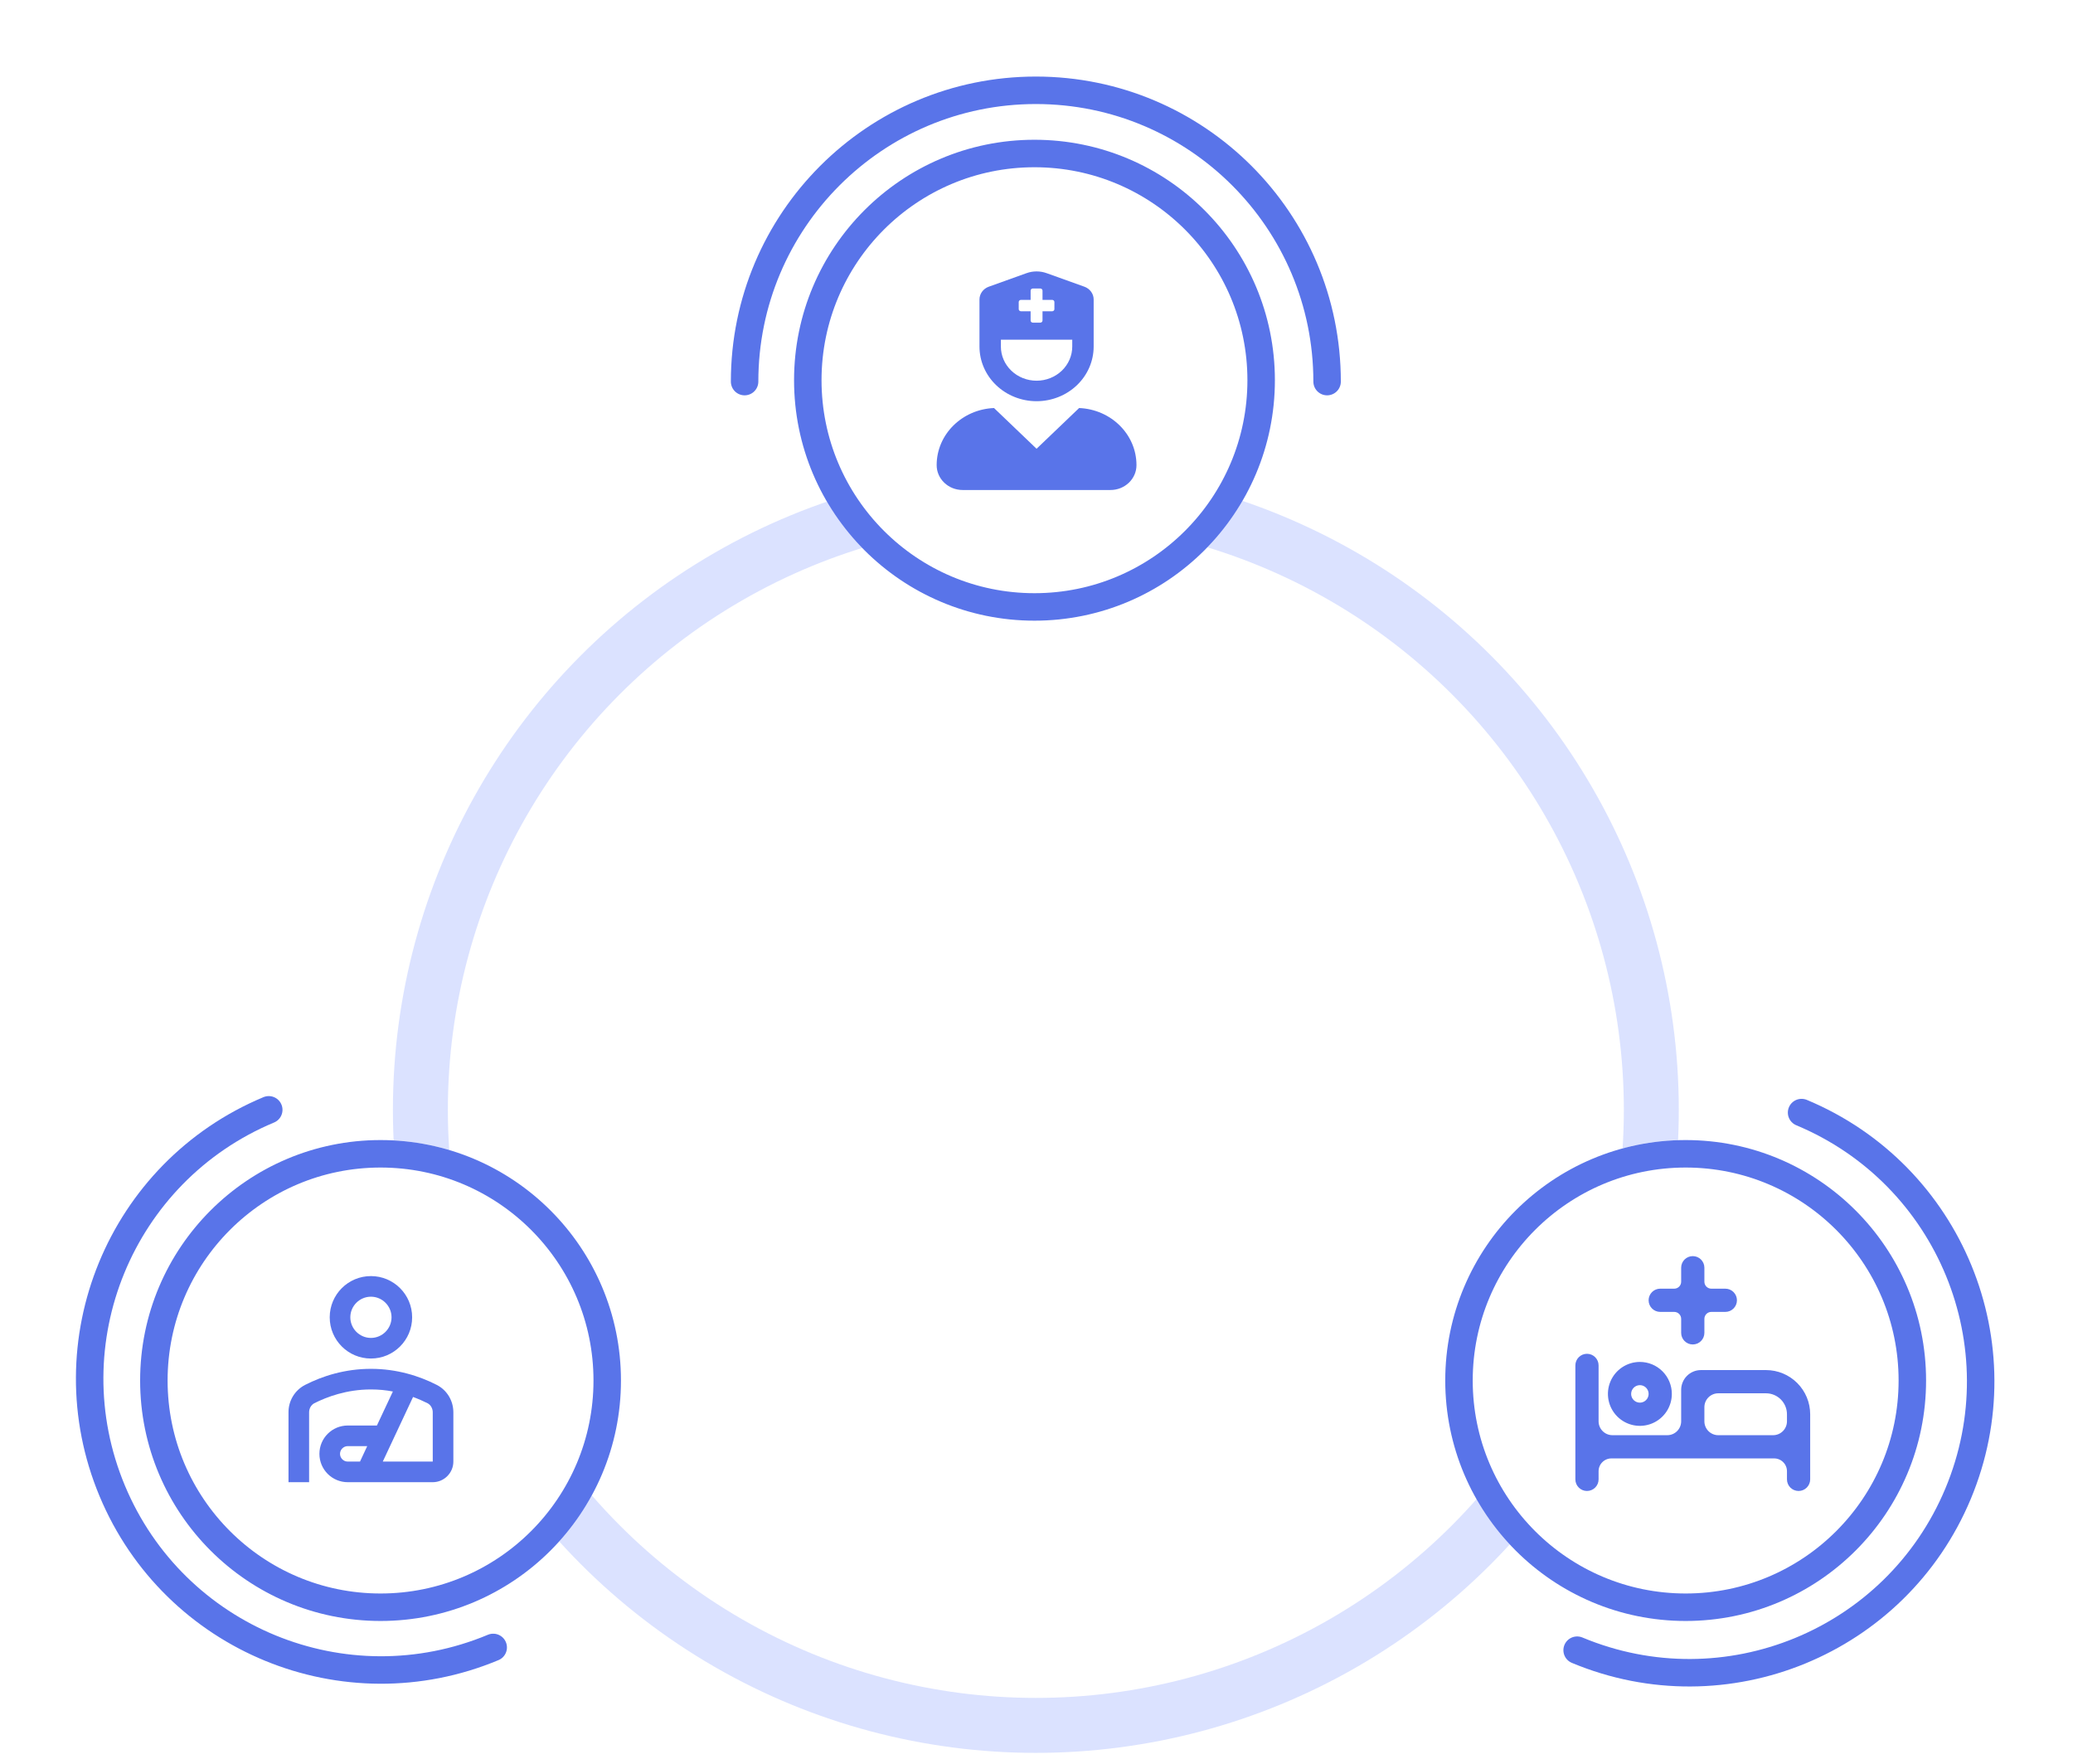 <svg width="597" height="508" viewBox="0 0 597 508" fill="none" xmlns="http://www.w3.org/2000/svg">
<circle cx="298.313" cy="319.565" r="177.247" stroke="#DBE2FF" stroke-width="15.826"/>
<g filter="url(#filter0_d_97_67)">
<circle cx="109.592" cy="397.507" r="69.237" fill="white"/>
<circle cx="109.592" cy="397.507" r="65.281" stroke="#5974E9" stroke-width="7.913"/>
</g>
<path d="M142.038 474.363C99.291 492.213 50.169 472.03 32.319 429.284C14.47 386.537 34.653 337.415 77.399 319.565" stroke="#5974E9" stroke-width="7.913" stroke-linecap="round"/>
<path d="M454.196 475.155C496.942 493.004 546.064 472.821 563.914 430.075C581.763 387.329 561.58 338.206 518.834 320.357" stroke="#5974E9" stroke-width="7.913" stroke-linecap="round"/>
<g filter="url(#filter1_d_97_67)">
<circle cx="485.451" cy="397.507" r="69.237" fill="white"/>
<circle cx="485.451" cy="397.507" r="65.281" stroke="#5974E9" stroke-width="7.913"/>
</g>
<g filter="url(#filter2_d_97_67)">
<circle cx="297.917" cy="109.48" r="69.237" fill="white"/>
<circle cx="297.917" cy="109.48" r="65.281" stroke="#5974E9" stroke-width="7.913"/>
</g>
<path d="M214.437 109.876C214.437 63.553 251.99 26 298.313 26C344.636 26 382.189 63.553 382.189 109.876" stroke="#5974E9" stroke-width="7.913" stroke-linecap="round"/>
<path d="M106.823 391.176C113.381 391.176 118.692 385.865 118.692 379.307C118.692 372.749 113.381 367.438 106.823 367.438C100.265 367.438 94.954 372.749 94.954 379.307C94.954 385.865 100.265 391.176 106.823 391.176ZM106.823 373.372C110.087 373.372 112.758 376.043 112.758 379.307C112.758 382.571 110.087 385.242 106.823 385.242C103.559 385.242 100.889 382.571 100.889 379.307C100.889 376.043 103.559 373.372 106.823 373.372ZM125.784 398.772C120.799 396.221 114.331 394.143 106.823 394.143C99.316 394.143 92.847 396.221 87.862 398.772C86.414 399.518 85.201 400.651 84.358 402.044C83.515 403.437 83.074 405.037 83.085 406.666V426.784H89.019V406.666C89.019 405.538 89.613 404.529 90.503 404.054C94.094 402.244 99.791 400.078 106.823 400.078C109.078 400.078 111.185 400.286 113.144 400.672L108.544 410.464H100.147C95.636 410.464 91.987 414.113 91.987 418.624C91.987 423.134 95.636 426.784 100.147 426.784H124.627C127.891 426.784 130.562 424.113 130.562 420.849V406.666C130.562 403.342 128.752 400.286 125.784 398.772ZM103.678 420.849H100.147C98.93 420.849 97.921 419.84 97.921 418.624C97.921 417.407 98.93 416.398 100.147 416.398H105.755L103.678 420.849ZM124.627 420.849H110.236L118.959 402.244C120.562 402.838 121.956 403.461 123.143 404.054C124.034 404.529 124.627 405.538 124.627 406.666V420.849Z" fill="#5974E9"/>
<path d="M508.594 395H508.594L489.844 395L489.843 395C488.468 395.001 487.149 395.548 486.177 396.521C485.205 397.493 484.658 398.812 484.656 400.187V400.188V409.25C484.656 411.735 482.642 413.75 480.156 413.75H464.375C461.89 413.75 459.875 411.735 459.875 409.25V393.156C459.875 391.586 458.602 390.312 457.031 390.312C455.461 390.312 454.188 391.586 454.188 393.156V425.969C454.188 427.539 455.461 428.812 457.031 428.812C458.602 428.812 459.875 427.539 459.875 425.969V423.625C459.875 421.312 461.75 419.438 464.062 419.438H510.938C513.25 419.438 515.125 421.312 515.125 423.625V425.969C515.125 427.539 516.398 428.812 517.969 428.812C519.539 428.812 520.812 427.539 520.812 425.969V407.219V407.218C520.809 403.979 519.52 400.873 517.23 398.583C514.939 396.292 511.834 395.004 508.594 395ZM515.125 409.25C515.125 411.735 513.11 413.75 510.625 413.75H494.844C492.358 413.75 490.344 411.735 490.344 409.25V405.188C490.344 402.702 492.358 400.688 494.844 400.688H508.593C510.325 400.689 511.985 401.378 513.21 402.603C514.435 403.827 515.123 405.487 515.125 407.219V409.25Z" fill="#5974E9" stroke="#5974E9"/>
<path d="M472.266 398.344C472.863 398.344 473.445 398.521 473.941 398.852C474.437 399.183 474.823 399.654 475.052 400.205C475.28 400.756 475.34 401.363 475.223 401.948C475.107 402.533 474.82 403.07 474.398 403.492C473.976 403.913 473.439 404.201 472.854 404.317C472.269 404.433 471.663 404.374 471.112 404.145C470.561 403.917 470.09 403.531 469.758 403.035C469.427 402.539 469.25 401.956 469.25 401.36C469.251 400.56 469.569 399.794 470.135 399.228C470.7 398.663 471.467 398.345 472.266 398.344ZM472.266 392.656C470.544 392.656 468.862 393.167 467.43 394.123C465.999 395.079 464.884 396.439 464.225 398.029C463.566 399.619 463.394 401.369 463.73 403.057C464.066 404.746 464.894 406.296 466.112 407.513C467.329 408.731 468.879 409.559 470.568 409.895C472.256 410.231 474.006 410.059 475.596 409.4C477.186 408.741 478.546 407.626 479.502 406.195C480.458 404.763 480.969 403.081 480.969 401.359C480.969 399.051 480.052 396.837 478.42 395.205C476.788 393.573 474.574 392.656 472.266 392.656ZM499.719 374.406C499.719 372.836 498.446 371.562 496.875 371.562H492.844C491.463 371.562 490.344 370.443 490.344 369.062V365.031C490.344 363.461 489.071 362.188 487.5 362.188C485.929 362.188 484.656 363.461 484.656 365.031V369.062C484.656 370.443 483.537 371.562 482.156 371.562H478.125C476.554 371.562 475.281 372.836 475.281 374.406C475.281 375.977 476.554 377.25 478.125 377.25H482.156C483.537 377.25 484.656 378.369 484.656 379.75V383.781C484.656 385.352 485.929 386.625 487.5 386.625C489.071 386.625 490.344 385.352 490.344 383.781V379.75C490.344 378.369 491.463 377.25 492.844 377.25H496.875C498.446 377.25 499.719 375.977 499.719 374.406Z" fill="#5974E9" stroke="#5974E9"/>
<g clip-path="url(#clip0_97_67)">
<path d="M310.775 117.489L298.519 129.215L286.264 117.489C277.081 117.87 269.746 125.061 269.746 133.936C269.746 135.834 270.534 137.654 271.936 138.996C273.339 140.338 275.241 141.092 277.224 141.092H319.815C321.798 141.092 323.7 140.338 325.102 138.996C326.505 137.654 327.292 135.834 327.292 133.936C327.292 125.061 319.958 117.87 310.775 117.489ZM298.519 115.522C302.88 115.522 307.062 113.864 310.145 110.913C313.229 107.962 314.961 103.96 314.961 99.787V86.242C314.962 85.441 314.707 84.658 314.231 83.999C313.754 83.34 313.079 82.836 312.294 82.554L301.406 78.651C299.545 77.983 297.494 77.983 295.633 78.651L284.744 82.559C283.961 82.84 283.286 83.344 282.81 84.002C282.333 84.66 282.078 85.441 282.078 86.242V99.787C282.078 103.96 283.81 107.962 286.893 110.913C289.977 113.864 294.159 115.522 298.519 115.522ZM293.381 86.961C293.381 86.798 293.449 86.642 293.569 86.526C293.69 86.411 293.853 86.347 294.024 86.347H296.807V83.683C296.807 83.52 296.875 83.363 296.995 83.248C297.116 83.133 297.279 83.068 297.449 83.068H299.589C299.76 83.068 299.923 83.133 300.044 83.248C300.164 83.363 300.232 83.52 300.232 83.683V86.347H303.015C303.186 86.347 303.349 86.411 303.469 86.526C303.59 86.642 303.657 86.798 303.657 86.961V89.009C303.657 89.172 303.59 89.329 303.469 89.444C303.349 89.559 303.186 89.624 303.015 89.624H300.232V92.288C300.232 92.451 300.164 92.607 300.044 92.722C299.923 92.838 299.76 92.902 299.589 92.902H297.449C297.279 92.902 297.116 92.838 296.995 92.722C296.875 92.607 296.807 92.451 296.807 92.288V89.624H294.024C293.853 89.624 293.69 89.559 293.569 89.444C293.449 89.329 293.381 89.172 293.381 89.009V86.961ZM288.243 97.82H308.795V99.787C308.795 102.395 307.713 104.896 305.786 106.741C303.859 108.585 301.245 109.621 298.519 109.621C295.794 109.621 293.18 108.585 291.253 106.741C289.326 104.896 288.243 102.395 288.243 99.787V97.82Z" fill="#5974E9"/>
</g>
<defs>
<filter id="filter0_d_97_67" x="9.17912e-06" y="287.914" width="219.185" height="219.185" filterUnits="userSpaceOnUse" color-interpolation-filters="sRGB">
<feFlood flood-opacity="0" result="BackgroundImageFix"/>
<feColorMatrix in="SourceAlpha" type="matrix" values="0 0 0 0 0 0 0 0 0 0 0 0 0 0 0 0 0 0 127 0" result="hardAlpha"/>
<feMorphology radius="0.791" operator="dilate" in="SourceAlpha" result="effect1_dropShadow_97_67"/>
<feOffset/>
<feGaussianBlur stdDeviation="19.782"/>
<feComposite in2="hardAlpha" operator="out"/>
<feColorMatrix type="matrix" values="0 0 0 0 0.349 0 0 0 0 0.455 0 0 0 0 0.914 0 0 0 0.3 0"/>
<feBlend mode="normal" in2="BackgroundImageFix" result="effect1_dropShadow_97_67"/>
<feBlend mode="normal" in="SourceGraphic" in2="effect1_dropShadow_97_67" result="shape"/>
</filter>
<filter id="filter1_d_97_67" x="376.65" y="288.705" width="217.602" height="217.602" filterUnits="userSpaceOnUse" color-interpolation-filters="sRGB">
<feFlood flood-opacity="0" result="BackgroundImageFix"/>
<feColorMatrix in="SourceAlpha" type="matrix" values="0 0 0 0 0 0 0 0 0 0 0 0 0 0 0 0 0 0 127 0" result="hardAlpha"/>
<feOffset/>
<feGaussianBlur stdDeviation="19.782"/>
<feComposite in2="hardAlpha" operator="out"/>
<feColorMatrix type="matrix" values="0 0 0 0 0.349 0 0 0 0 0.455 0 0 0 0 0.914 0 0 0 0.3 0"/>
<feBlend mode="normal" in2="BackgroundImageFix" result="effect1_dropShadow_97_67"/>
<feBlend mode="normal" in="SourceGraphic" in2="effect1_dropShadow_97_67" result="shape"/>
</filter>
<filter id="filter2_d_97_67" x="189.116" y="0.679" width="217.602" height="217.602" filterUnits="userSpaceOnUse" color-interpolation-filters="sRGB">
<feFlood flood-opacity="0" result="BackgroundImageFix"/>
<feColorMatrix in="SourceAlpha" type="matrix" values="0 0 0 0 0 0 0 0 0 0 0 0 0 0 0 0 0 0 127 0" result="hardAlpha"/>
<feOffset/>
<feGaussianBlur stdDeviation="19.782"/>
<feComposite in2="hardAlpha" operator="out"/>
<feColorMatrix type="matrix" values="0 0 0 0 0.349 0 0 0 0 0.455 0 0 0 0 0.914 0 0 0 0.3 0"/>
<feBlend mode="normal" in2="BackgroundImageFix" result="effect1_dropShadow_97_67"/>
<feBlend mode="normal" in="SourceGraphic" in2="effect1_dropShadow_97_67" result="shape"/>
</filter>
<clipPath id="clip0_97_67">
<rect width="57.546" height="62.941" fill="white" transform="translate(269.746 78.151)"/>
</clipPath>
</defs>
</svg>
